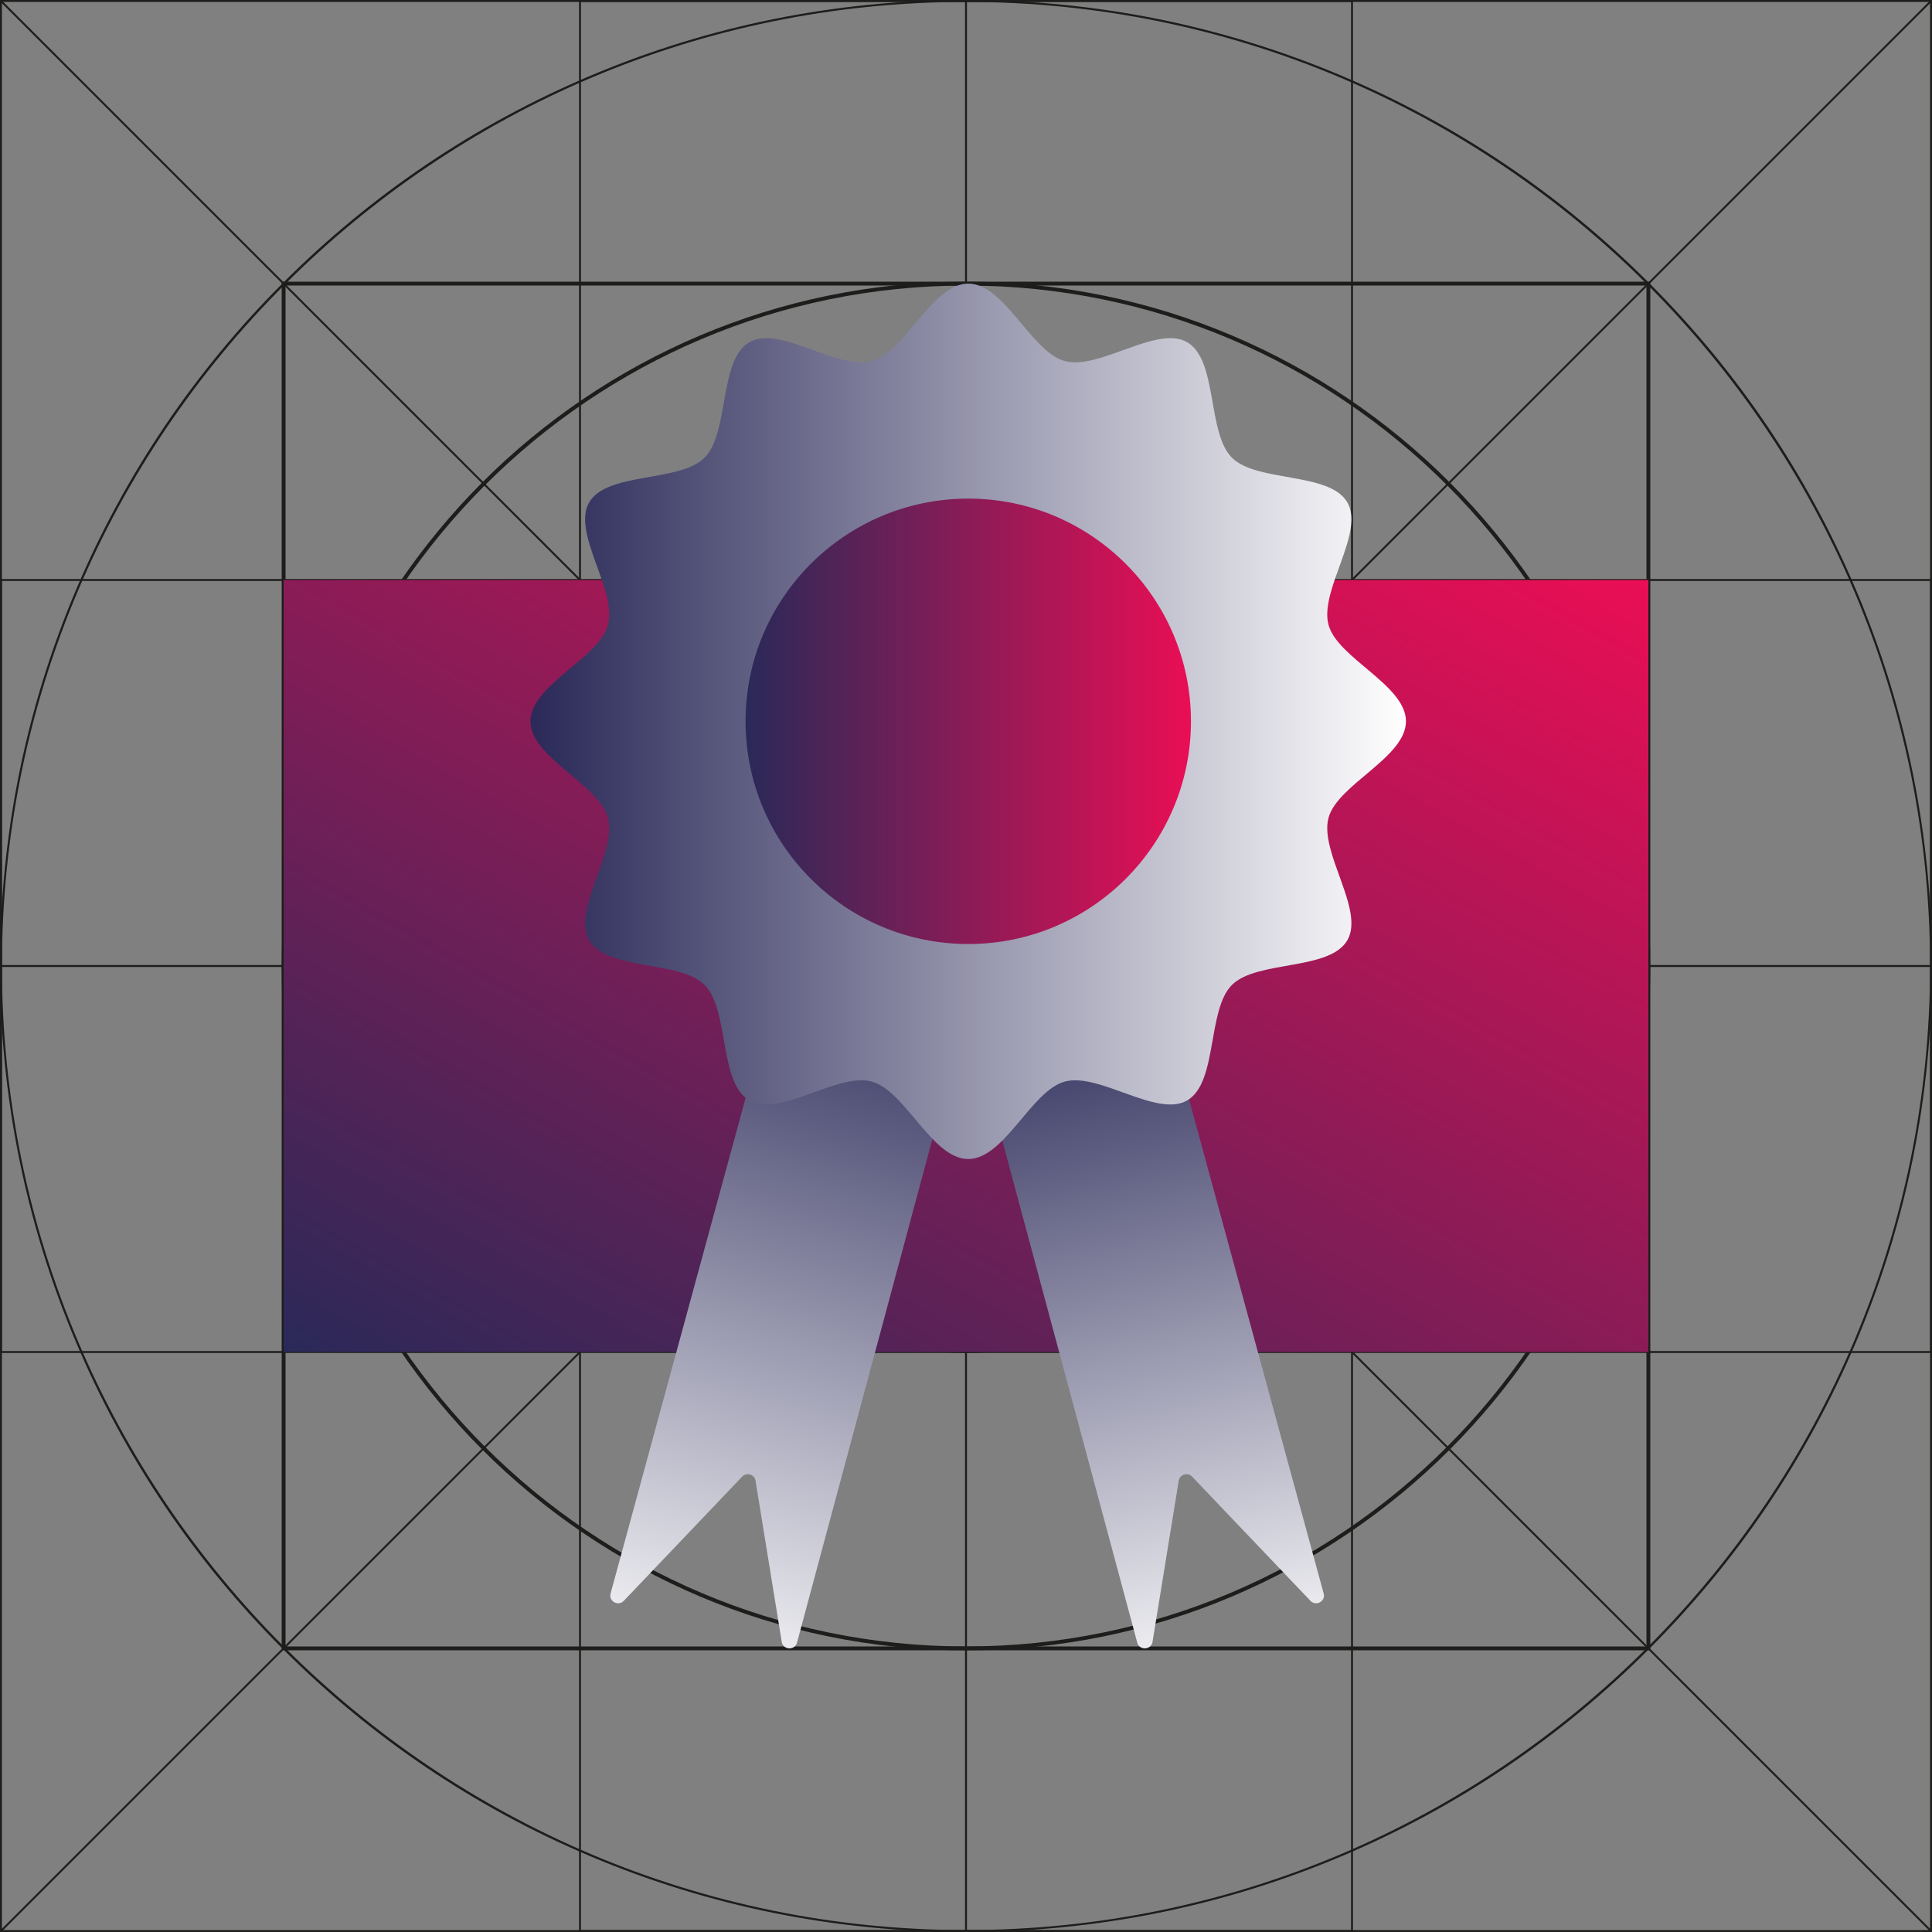 <?xml version="1.0" encoding="UTF-8"?><svg id="_Шар_1" xmlns="http://www.w3.org/2000/svg" xmlns:xlink="http://www.w3.org/1999/xlink" viewBox="0 0 100 100"><rect x="0" y="0" width="100" height="100" fill="#808080" stroke="none"/><defs><style>.cls-1{fill:url(#linear-gradient-2);}.cls-2{fill:url(#linear-gradient-4);}.cls-3{fill:url(#linear-gradient-3);}.cls-4{fill:url(#linear-gradient-5);}.cls-5{fill:#1d1d1b;}.cls-6{fill:url(#linear-gradient);}</style><linearGradient id="linear-gradient" x1="32.81" y1="80.275" x2="67.19" y2="19.726" gradientUnits="userSpaceOnUse"><stop offset="0" stop-color="#2a2958"/><stop offset="1" stop-color="#ea0e55"/></linearGradient><linearGradient id="linear-gradient-2" x1="55.494" y1="50.331" x2="63.856" y2="87.959" gradientUnits="userSpaceOnUse"><stop offset="0" stop-color="#2a2958"/><stop offset="1" stop-color="#fff"/></linearGradient><linearGradient id="linear-gradient-3" x1="45.871" y1="48.537" x2="35.28" y2="88.115" xlink:href="#linear-gradient-2"/><linearGradient id="linear-gradient-4" x1="27.461" y1="37.335" x2="72.772" y2="37.335" xlink:href="#linear-gradient-2"/><linearGradient id="linear-gradient-5" x1="38.59" y1="37.335" x2="61.643" y2="37.335" xlink:href="#linear-gradient"/></defs><path class="cls-5" d="M100,100H0V0h100v100ZM.1,99.9h99.8V.1H.1v99.8Z"/><path class="cls-5" d="M50,100c-6.75,0-13.298-1.322-19.462-3.929-5.954-2.518-11.301-6.124-15.893-10.715-4.592-4.592-8.197-9.939-10.715-15.893-2.607-6.164-3.929-12.712-3.929-19.462s1.322-13.298,3.929-19.462c2.518-5.954,6.124-11.301,10.715-15.893S24.584,6.448,30.538,3.929c6.164-2.607,12.712-3.929,19.462-3.929s13.298,1.322,19.462,3.929c5.954,2.518,11.301,6.124,15.893,10.715s8.197,9.939,10.715,15.893c2.607,6.164,3.929,12.712,3.929,19.462s-1.322,13.298-3.929,19.462c-2.518,5.954-6.124,11.301-10.715,15.893s-9.939,8.197-15.893,10.715c-6.164,2.607-12.712,3.929-19.462,3.929ZM50,.1C22.485.1.1,22.485.1,50s22.385,49.9,49.9,49.9,49.9-22.385,49.9-49.9C99.9,22.485,77.515.1,50,.1Z"/><path class="cls-5" d="M70.03,100H29.97V0h40.06v100ZM30.07,99.9h39.86V.1H30.07v99.8Z"/><rect class="cls-5" x="49.95" y=".05" width=".1" height="99.9"/><path class="cls-5" d="M100,70.03H0V29.97h100v40.06ZM.1,69.93h99.8V30.07H.1v39.86Z"/><rect class="cls-5" x=".05" y="49.95" width="99.9" height=".1"/><rect class="cls-5" x="49.95" y="-20.64" width=".1" height="141.28" transform="translate(-20.711 50) rotate(-45)"/><rect class="cls-5" x="-20.64" y="49.95" width="141.28" height=".1" transform="translate(-20.711 50) rotate(-45)"/><path class="cls-5" d="M85.42,85.42H14.58V14.58h70.84v70.84ZM14.78,85.22h70.44V14.78H14.78v70.44Z"/><path class="cls-5" d="M50,85.42c-19.531,0-35.42-15.889-35.42-35.42S30.469,14.58,50,14.58s35.42,15.889,35.42,35.42-15.889,35.42-35.42,35.42ZM50,14.78c-19.42,0-35.22,15.8-35.22,35.22s15.8,35.22,35.22,35.22,35.22-15.8,35.22-35.22S69.42,14.78,50,14.78Z"/><path class="cls-5" d="M50,70.03c-11.045,0-20.03-8.985-20.03-20.03s8.986-20.03,20.03-20.03,20.03,8.985,20.03,20.03-8.986,20.03-20.03,20.03ZM50,30.07c-10.99,0-19.93,8.941-19.93,19.93,0,10.99,8.941,19.93,19.93,19.93s19.93-8.941,19.93-19.93c0-10.99-8.941-19.93-19.93-19.93Z"/><path class="cls-5" d="M50,60.04c-5.536,0-10.04-4.504-10.04-10.04s4.504-10.04,10.04-10.04,10.04,4.504,10.04,10.04-4.504,10.04-10.04,10.04ZM50,40.06c-5.481,0-9.94,4.459-9.94,9.94s4.459,9.94,9.94,9.94,9.94-4.459,9.94-9.94-4.459-9.94-9.94-9.94Z"/><rect class="cls-6" x="14.68" y="30.02" width="70.64" height="39.96"/><path class="cls-1" d="M50,52.048l9.537-2.513,8.977,32.947c.106.388-.373.668-.67.392l-6.156-6.46c-.228-.212-.603-.1-.673.2l-1.365,8.396c-.094.406-.678.415-.786.013l-8.864-32.976Z"/><path class="cls-3" d="M50.117,52.048l-9.537-2.513-8.977,32.947c-.106.388.373.668.67.392l6.156-6.46c.228-.212.603-.1.673.2l1.365,8.396c.094.406.678.415.786.013l8.864-32.976Z"/><path class="cls-2" d="M72.772,37.335c0,1.878-3.546,3.265-4.009,4.998-.479,1.792,1.884,4.764.976,6.333-.921,1.592-4.684,1.024-5.976,2.316-1.292,1.292-.724,5.055-2.316,5.976-1.569.908-4.541-1.455-6.333-.976-1.732.463-3.119,4.009-4.997,4.009-1.878,0-3.265-3.546-4.998-4.009-1.792-.479-4.764,1.884-6.333.976-1.592-.921-1.024-4.684-2.316-5.976-1.292-1.292-5.055-.724-5.976-2.316-.908-1.569,1.455-4.541.976-6.333-.463-1.732-4.009-3.119-4.009-4.997,0-1.878,3.546-3.265,4.009-4.998.479-1.792-1.884-4.764-.976-6.333.921-1.592,4.684-1.024,5.976-2.316,1.292-1.292.724-5.055,2.316-5.976,1.569-.908,4.541,1.455,6.333.976,1.732-.463,3.119-4.009,4.997-4.009,1.878,0,3.265,3.546,4.998,4.009,1.792.479,4.764-1.884,6.333-.976,1.592.921,1.024,4.684,2.316,5.976,1.292,1.292,5.055.724,5.976,2.316.908,1.569-1.455,4.541-.976,6.333.463,1.732,4.009,3.119,4.009,4.997Z"/><circle class="cls-4" cx="50.117" cy="37.335" r="11.527"/></svg>